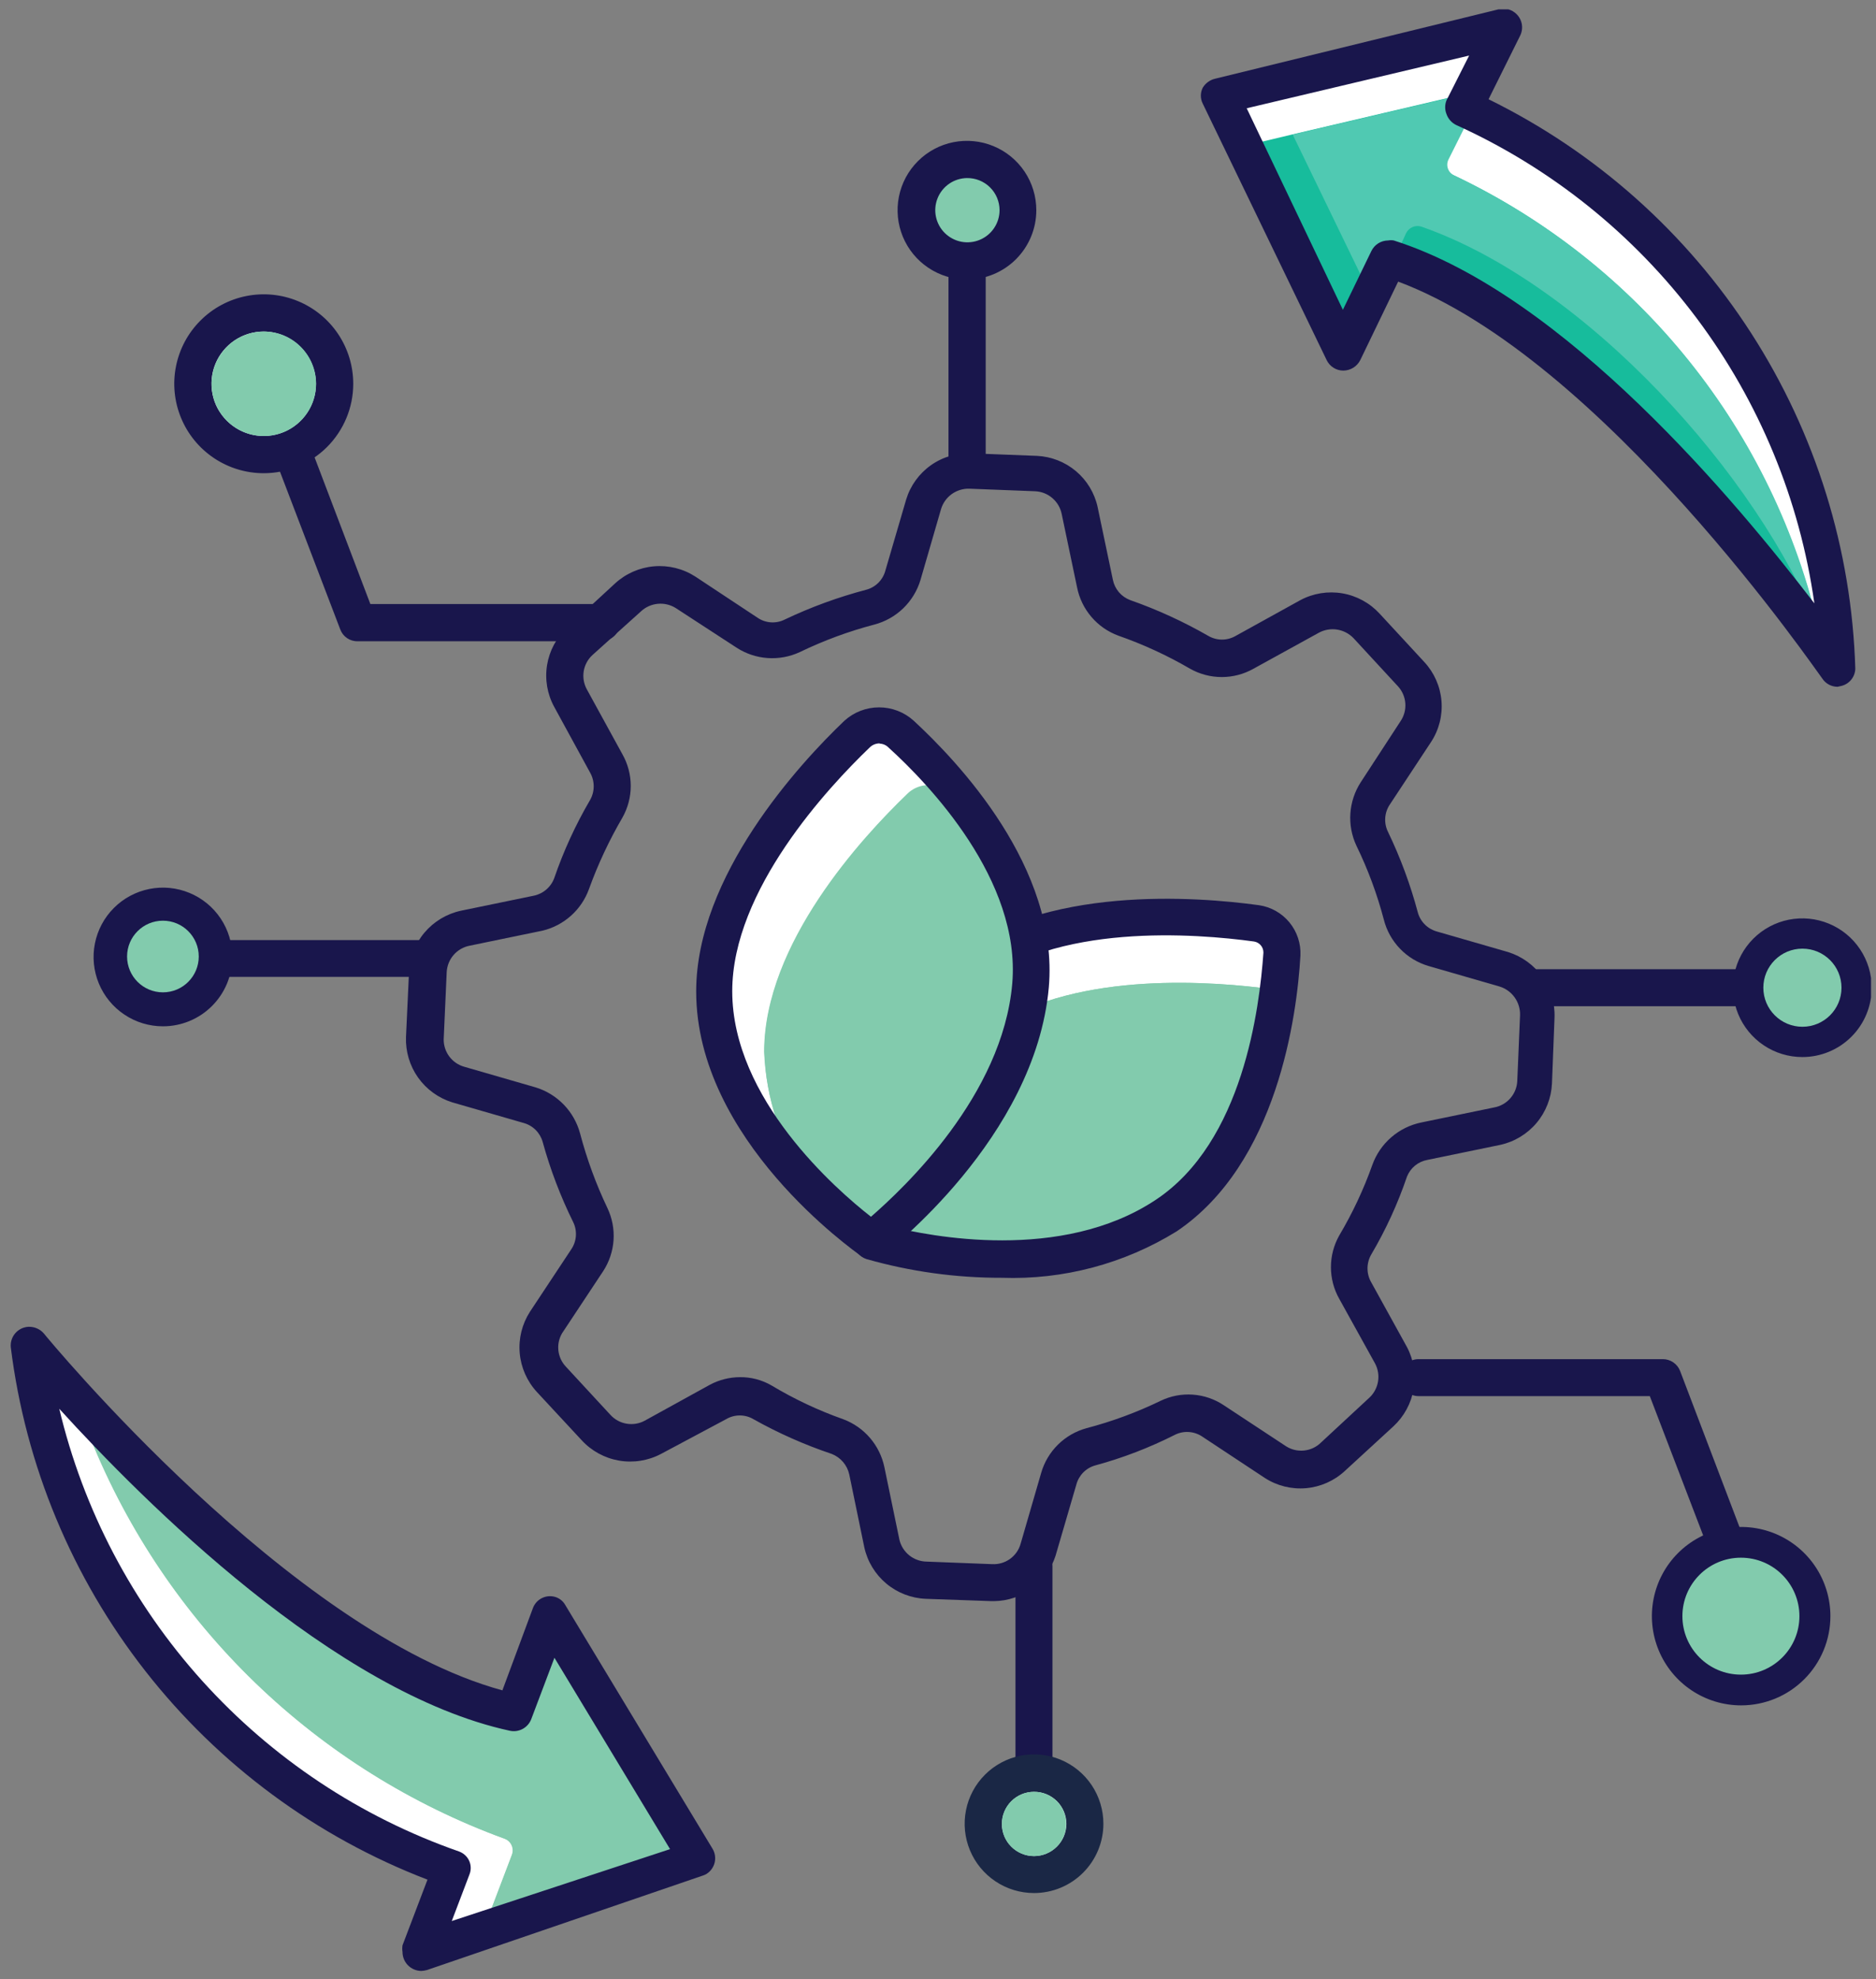 <svg width="91" height="96" viewBox="0 0 91 96" fill="none" xmlns="http://www.w3.org/2000/svg">
<rect x="0" y="0" width="91" height="96" fill="#808080" stroke="none"/>
<g clip-path="url(#clip0_194_2270)">
<path d="M48.217 77.659H48.094L44.908 77.547C44.204 77.519 43.53 77.258 42.99 76.806C42.45 76.353 42.075 75.735 41.925 75.047L41.196 71.516C41.147 71.292 41.043 71.084 40.895 70.91C40.746 70.736 40.556 70.602 40.343 70.518C39.03 70.077 37.761 69.514 36.552 68.837C36.35 68.716 36.12 68.653 35.885 68.653C35.65 68.653 35.419 68.716 35.217 68.837L32.066 70.518C31.439 70.85 30.72 70.963 30.021 70.842C29.323 70.72 28.684 70.37 28.207 69.846L26.042 67.514C25.564 66.994 25.271 66.33 25.21 65.626C25.149 64.922 25.324 64.218 25.706 63.624L27.702 60.608C27.836 60.415 27.916 60.189 27.934 59.955C27.952 59.72 27.907 59.485 27.803 59.274C27.188 58.027 26.692 56.725 26.323 55.384C26.261 55.163 26.142 54.963 25.979 54.801C25.816 54.64 25.613 54.524 25.392 54.465L21.937 53.467C21.266 53.258 20.683 52.834 20.277 52.261C19.872 51.687 19.667 50.996 19.694 50.295L19.84 47.156C19.87 46.451 20.134 45.777 20.588 45.237C21.043 44.698 21.663 44.324 22.352 44.174L25.885 43.445C26.11 43.4 26.321 43.298 26.495 43.149C26.67 43 26.804 42.808 26.884 42.593C27.336 41.276 27.919 40.006 28.622 38.804C28.738 38.601 28.799 38.371 28.799 38.137C28.799 37.903 28.738 37.673 28.622 37.47L26.884 34.286C26.545 33.667 26.424 32.952 26.537 32.256C26.651 31.559 26.994 30.921 27.512 30.441L29.833 28.3C30.354 27.821 31.018 27.529 31.722 27.468C32.426 27.407 33.131 27.581 33.725 27.963L36.743 29.959C36.935 30.091 37.159 30.169 37.392 30.185C37.625 30.201 37.858 30.154 38.066 30.049C39.338 29.444 40.664 28.96 42.026 28.602C42.246 28.542 42.446 28.426 42.608 28.265C42.769 28.103 42.885 27.903 42.945 27.683L43.955 24.23C44.159 23.557 44.582 22.971 45.157 22.564C45.732 22.158 46.426 21.956 47.129 21.988L50.303 22.111C50.998 22.145 51.661 22.405 52.193 22.853C52.724 23.301 53.093 23.911 53.242 24.589L53.982 28.12C54.027 28.343 54.128 28.55 54.275 28.723C54.422 28.895 54.611 29.027 54.824 29.107C56.138 29.568 57.407 30.15 58.615 30.844C58.816 30.96 59.044 31.022 59.276 31.022C59.509 31.022 59.737 30.96 59.938 30.844L63.079 29.107C63.703 28.775 64.419 28.66 65.116 28.779C65.812 28.899 66.449 29.247 66.926 29.768L69.091 32.111C69.57 32.629 69.863 33.292 69.922 33.995C69.981 34.697 69.803 35.4 69.416 35.99L67.42 39.017C67.287 39.211 67.21 39.437 67.194 39.672C67.178 39.906 67.225 40.141 67.33 40.351C67.934 41.607 68.419 42.917 68.777 44.263C68.839 44.484 68.957 44.685 69.121 44.846C69.284 45.007 69.486 45.123 69.708 45.183L73.162 46.18C73.832 46.391 74.414 46.815 74.82 47.388C75.225 47.962 75.431 48.652 75.406 49.353L75.282 52.548C75.251 53.252 74.988 53.927 74.534 54.466C74.079 55.006 73.459 55.38 72.77 55.53L69.237 56.259C69.017 56.299 68.812 56.394 68.639 56.535C68.467 56.677 68.333 56.859 68.25 57.066C67.802 58.385 67.219 59.655 66.511 60.855C66.395 61.058 66.334 61.288 66.334 61.522C66.334 61.756 66.395 61.986 66.511 62.189L68.25 65.339C68.578 65.963 68.691 66.679 68.571 67.374C68.452 68.069 68.106 68.705 67.588 69.184L65.232 71.348C64.715 71.827 64.052 72.12 63.35 72.181C62.647 72.242 61.944 72.067 61.352 71.684L58.334 69.689C58.141 69.555 57.915 69.475 57.681 69.457C57.446 69.439 57.211 69.484 57 69.588C55.76 70.216 54.46 70.716 53.119 71.079C52.899 71.142 52.7 71.26 52.541 71.424C52.382 71.587 52.268 71.789 52.21 72.009L51.201 75.462C50.996 76.094 50.598 76.647 50.063 77.041C49.528 77.435 48.882 77.652 48.217 77.659ZM35.879 66.796C36.422 66.788 36.957 66.927 37.427 67.2C38.528 67.86 39.693 68.409 40.904 68.837C41.407 69.025 41.854 69.337 42.203 69.745C42.552 70.153 42.792 70.643 42.901 71.168L43.63 74.689C43.701 74.984 43.869 75.248 44.106 75.439C44.344 75.629 44.638 75.736 44.942 75.742L48.139 75.866C48.445 75.88 48.746 75.79 48.995 75.611C49.243 75.432 49.424 75.174 49.507 74.879L50.505 71.438C50.654 70.92 50.934 70.45 51.317 70.071C51.7 69.692 52.173 69.418 52.693 69.274C53.937 68.948 55.147 68.502 56.304 67.94C56.788 67.708 57.323 67.606 57.858 67.644C58.392 67.681 58.908 67.856 59.355 68.153L62.383 70.148C62.647 70.316 62.959 70.388 63.27 70.353C63.58 70.319 63.868 70.179 64.088 69.958L66.433 67.783C66.652 67.576 66.796 67.302 66.845 67.004C66.894 66.707 66.843 66.401 66.702 66.135L64.963 62.996C64.699 62.527 64.56 61.998 64.56 61.46C64.56 60.922 64.699 60.393 64.963 59.924C65.607 58.839 66.145 57.694 66.567 56.505C66.753 55.986 67.069 55.523 67.486 55.162C67.902 54.801 68.405 54.553 68.945 54.443L72.478 53.714C72.786 53.658 73.065 53.498 73.269 53.261C73.473 53.025 73.59 52.726 73.6 52.413L73.734 49.23C73.741 48.924 73.649 48.624 73.471 48.376C73.293 48.127 73.039 47.943 72.747 47.851L69.293 46.853C68.768 46.699 68.293 46.411 67.914 46.018C67.534 45.625 67.263 45.14 67.128 44.611C66.802 43.37 66.355 42.165 65.793 41.012C65.566 40.524 65.466 39.986 65.504 39.449C65.541 38.912 65.714 38.393 66.006 37.941L67.936 34.981C68.107 34.728 68.19 34.426 68.169 34.121C68.149 33.816 68.027 33.527 67.823 33.3L65.659 30.956C65.447 30.733 65.167 30.586 64.863 30.537C64.559 30.489 64.247 30.541 63.976 30.688L60.802 32.436C60.333 32.7 59.804 32.839 59.265 32.839C58.727 32.839 58.198 32.7 57.729 32.436C56.624 31.792 55.459 31.255 54.252 30.833C53.742 30.646 53.29 30.332 52.939 29.919C52.587 29.507 52.348 29.011 52.244 28.479L51.504 24.948C51.446 24.643 51.287 24.367 51.053 24.163C50.819 23.96 50.523 23.841 50.214 23.827L47.028 23.703C46.721 23.693 46.42 23.784 46.17 23.962C45.921 24.14 45.737 24.396 45.648 24.69L44.65 28.131C44.493 28.654 44.204 29.127 43.812 29.506C43.419 29.885 42.935 30.157 42.407 30.295C41.163 30.622 39.953 31.069 38.795 31.629C38.309 31.855 37.772 31.954 37.237 31.917C36.701 31.88 36.184 31.708 35.733 31.416L32.772 29.488C32.514 29.329 32.212 29.258 31.91 29.286C31.608 29.314 31.324 29.44 31.101 29.645L28.734 31.775C28.511 31.982 28.363 32.258 28.314 32.558C28.266 32.859 28.319 33.167 28.465 33.434L30.192 36.584C30.457 37.053 30.596 37.582 30.596 38.12C30.596 38.658 30.457 39.187 30.192 39.656C29.546 40.763 29.002 41.926 28.566 43.131C28.387 43.624 28.088 44.066 27.696 44.416C27.305 44.766 26.833 45.014 26.323 45.138L22.79 45.867C22.485 45.924 22.208 46.083 22.005 46.316C21.801 46.55 21.683 46.846 21.668 47.156L21.522 50.418C21.521 50.717 21.618 51.009 21.798 51.248C21.978 51.487 22.232 51.66 22.52 51.741L25.975 52.739C26.497 52.897 26.969 53.187 27.348 53.579C27.727 53.971 27.999 54.454 28.14 54.981C28.468 56.222 28.911 57.431 29.463 58.59C29.694 59.075 29.797 59.611 29.762 60.147C29.726 60.683 29.554 61.2 29.261 61.651L27.265 64.666C27.116 64.919 27.054 65.212 27.086 65.503C27.118 65.794 27.244 66.067 27.444 66.281L29.609 68.624C29.816 68.851 30.093 69.003 30.396 69.053C30.699 69.104 31.011 69.052 31.28 68.904L34.432 67.166C34.884 66.924 35.389 66.797 35.901 66.796H35.879Z" fill="#19164C"/>
<path d="M89.135 32.436L88.474 31.483C85.905 27.919 76.472 15.43 67.364 12.572L65.121 17.056L60.309 7.09L59.188 4.634L72.894 1.372L71.402 4.477L71.01 5.273L71.357 5.43C76.537 7.838 80.944 11.64 84.084 16.41C87.223 21.18 88.973 26.729 89.135 32.436Z" fill="white"/>
<path d="M88.462 31.461C85.938 27.941 76.662 15.677 67.667 12.639L67.364 12.538L66.478 14.376L65.143 17.078L60.309 7.089L62.653 6.529L71.402 4.477L71.873 4.354L71.357 5.475L70.235 7.717C70.2 7.787 70.178 7.863 70.173 7.941C70.168 8.019 70.179 8.097 70.206 8.17C70.232 8.244 70.273 8.311 70.326 8.368C70.379 8.425 70.444 8.471 70.516 8.502C74.948 10.607 78.846 13.688 81.916 17.515C84.986 21.343 87.147 25.815 88.237 30.598C88.327 30.867 88.383 31.17 88.462 31.461Z" fill="#17BC9C"/>
<path d="M88.247 30.564C85.297 23.076 76.93 13.771 68.943 10.991C68.802 10.947 68.648 10.955 68.513 11.015C68.376 11.075 68.267 11.182 68.203 11.316L67.597 12.65L66.7 14.802L66.509 14.376L62.707 6.529L71.433 4.489L71.904 4.365L71.388 5.486L70.267 7.729C70.231 7.798 70.21 7.874 70.205 7.952C70.2 8.03 70.211 8.108 70.237 8.181C70.264 8.255 70.305 8.322 70.358 8.379C70.411 8.436 70.476 8.482 70.547 8.513C74.974 10.611 78.868 13.685 81.933 17.505C84.999 21.325 87.158 25.79 88.247 30.564Z" fill="#50C9B2"/>
<path d="M89.132 33.311C88.985 33.31 88.84 33.273 88.711 33.203C88.582 33.132 88.472 33.031 88.392 32.907C88.246 32.75 77.792 17.381 67.821 13.659L65.981 17.47C65.904 17.621 65.786 17.748 65.642 17.837C65.498 17.925 65.332 17.973 65.162 17.975C64.994 17.975 64.829 17.928 64.686 17.838C64.543 17.749 64.429 17.622 64.355 17.47L58.343 5.027C58.282 4.907 58.25 4.774 58.25 4.64C58.25 4.506 58.282 4.373 58.343 4.253C58.409 4.143 58.497 4.048 58.601 3.973C58.705 3.898 58.823 3.844 58.949 3.816L72.689 0.453C72.807 0.421 72.93 0.413 73.051 0.43C73.171 0.447 73.288 0.488 73.392 0.551C73.497 0.614 73.588 0.697 73.66 0.796C73.732 0.894 73.783 1.007 73.81 1.126C73.856 1.325 73.832 1.535 73.743 1.72L72.206 4.814C77.404 7.366 81.808 11.287 84.942 16.154C88.077 21.021 89.824 26.651 89.996 32.436C89.99 32.627 89.922 32.812 89.803 32.961C89.683 33.111 89.519 33.218 89.334 33.266L89.132 33.311ZM67.338 11.663C67.427 11.647 67.519 11.647 67.608 11.663C75.908 14.298 84.264 24.387 88.01 29.264C87.302 24.245 85.338 19.487 82.298 15.43C79.259 11.373 75.244 8.15 70.625 6.058C70.409 5.949 70.244 5.76 70.165 5.531C70.081 5.319 70.081 5.082 70.165 4.87L71.264 2.695L60.474 5.251L65.14 15.027L66.52 12.179C66.594 12.025 66.71 11.894 66.855 11.803C66.999 11.712 67.167 11.664 67.338 11.663Z" fill="#19164C"/>
<path d="M20.434 94.688L21.948 90.697C16.487 88.81 11.667 85.426 8.038 80.933C4.408 76.439 2.116 71.016 1.422 65.283C1.422 65.283 2.263 66.303 3.665 67.861C7.77 72.346 16.8 81.314 24.909 83.04L26.67 78.377L33.68 89.991L33.792 90.181L20.434 94.688Z" fill="white"/>
<path d="M33.704 89.991L33.121 90.181L23.52 93.421L24.843 89.957C24.873 89.884 24.889 89.805 24.887 89.726C24.886 89.646 24.869 89.568 24.836 89.496C24.804 89.423 24.757 89.358 24.698 89.304C24.64 89.251 24.57 89.21 24.495 89.184C19.983 87.536 15.867 84.962 12.411 81.628C8.954 78.293 6.236 74.272 4.429 69.823C4.138 69.117 3.913 68.5 3.723 67.895C7.794 72.379 16.823 81.348 24.933 83.04L26.694 78.377L33.704 89.991Z" fill="#82CBAD"/>
<path d="M24.831 89.957C24.885 89.807 24.878 89.641 24.811 89.497C24.744 89.352 24.622 89.239 24.472 89.184C19.954 87.535 15.833 84.956 12.374 81.616C8.916 78.275 6.198 74.246 4.395 69.79C8.881 76.673 17.54 83.96 25.504 85.91C25.643 85.933 25.785 85.908 25.907 85.838C26.03 85.769 26.125 85.66 26.177 85.529L27.747 81.314L33.053 90.137L23.518 93.421L24.831 89.957Z" fill="#82CBAD"/>
<path d="M20.433 95.596C20.191 95.593 19.96 95.495 19.79 95.323C19.62 95.151 19.525 94.919 19.525 94.677C19.508 94.569 19.508 94.46 19.525 94.352L20.736 91.168C15.343 89.098 10.614 85.603 7.054 81.055C3.494 76.508 1.237 71.08 0.524 65.35C0.512 65.227 0.525 65.103 0.562 64.986C0.599 64.868 0.66 64.759 0.741 64.666C0.822 64.572 0.921 64.496 1.032 64.442C1.143 64.389 1.264 64.358 1.388 64.353C1.528 64.349 1.666 64.376 1.795 64.432C1.923 64.488 2.037 64.572 2.128 64.678C2.24 64.823 14.051 79.173 24.37 81.987L25.851 77.996C25.932 77.779 26.094 77.602 26.304 77.504C26.514 77.405 26.754 77.393 26.972 77.469C27.163 77.537 27.323 77.672 27.421 77.85L34.555 89.655C34.68 89.856 34.721 90.098 34.669 90.329C34.616 90.56 34.474 90.761 34.274 90.888C34.212 90.927 34.144 90.957 34.072 90.977L20.714 95.551C20.622 95.577 20.528 95.592 20.433 95.596ZM2.868 68.299C4.035 73.222 6.423 77.772 9.812 81.529C13.202 85.287 17.483 88.132 22.262 89.8C22.373 89.84 22.476 89.902 22.563 89.983C22.65 90.064 22.719 90.162 22.766 90.271C22.81 90.376 22.833 90.488 22.833 90.602C22.833 90.716 22.81 90.828 22.766 90.933L21.914 93.175L32.502 89.688L26.894 80.406L25.772 83.377C25.697 83.579 25.551 83.748 25.362 83.853C25.173 83.958 24.952 83.992 24.74 83.948C16.227 82.11 6.962 72.828 2.868 68.321V68.299Z" fill="#19164C"/>
<path d="M29.091 31.102H17.348C17.165 31.107 16.986 31.054 16.835 30.951C16.685 30.849 16.57 30.702 16.506 30.531L13.254 22.022C13.166 21.797 13.171 21.547 13.268 21.326C13.365 21.106 13.545 20.933 13.77 20.845C13.994 20.757 14.245 20.762 14.465 20.859C14.686 20.956 14.86 21.136 14.947 21.36L17.965 29.297H29.181C29.419 29.297 29.647 29.392 29.816 29.56C29.984 29.728 30.078 29.956 30.078 30.194C30.078 30.432 29.984 30.66 29.816 30.828C29.647 30.997 29.419 31.091 29.181 31.091L29.091 31.102Z" fill="#19164C"/>
<path d="M16.228 18.614C16.22 19.418 15.928 20.194 15.405 20.806C14.882 21.417 14.16 21.826 13.366 21.959C12.572 22.093 11.757 21.943 11.062 21.537C10.367 21.13 9.838 20.492 9.566 19.735C9.436 19.376 9.371 18.996 9.375 18.614C9.375 18.159 9.466 17.708 9.642 17.288C9.818 16.868 10.075 16.487 10.4 16.168C10.725 15.849 11.11 15.597 11.533 15.428C11.956 15.259 12.408 15.176 12.864 15.183C13.245 15.183 13.625 15.247 13.985 15.374C14.646 15.62 15.215 16.062 15.617 16.641C16.018 17.221 16.231 17.909 16.228 18.614Z" fill="#D3EFF4"/>
<path d="M14.107 16.495C14.108 17.394 13.756 18.258 13.127 18.901C12.498 19.545 11.642 19.916 10.742 19.937C10.36 19.937 9.98 19.869 9.621 19.735C9.411 19.127 9.377 18.473 9.521 17.846C9.666 17.22 9.984 16.646 10.439 16.192C10.894 15.737 11.467 15.419 12.094 15.275C12.721 15.13 13.376 15.165 13.984 15.374C14.086 15.739 14.128 16.117 14.107 16.495Z" fill="#FDFEFF"/>
<path d="M12.794 22.952C11.935 22.952 11.096 22.698 10.382 22.221C9.668 21.744 9.112 21.067 8.784 20.274C8.455 19.481 8.369 18.609 8.537 17.767C8.704 16.926 9.117 16.153 9.725 15.546C10.332 14.939 11.105 14.526 11.947 14.359C12.789 14.191 13.662 14.277 14.455 14.606C15.248 14.934 15.926 15.49 16.403 16.203C16.88 16.917 17.135 17.756 17.135 18.614C17.135 19.765 16.677 20.868 15.863 21.682C15.049 22.495 13.945 22.952 12.794 22.952ZM12.794 16.08C12.293 16.08 11.802 16.229 11.386 16.507C10.969 16.786 10.644 17.181 10.452 17.644C10.26 18.107 10.21 18.617 10.308 19.108C10.405 19.6 10.647 20.051 11.001 20.405C11.356 20.76 11.808 21.001 12.299 21.099C12.791 21.197 13.301 21.146 13.764 20.955C14.227 20.763 14.623 20.438 14.902 20.021C15.18 19.605 15.329 19.115 15.329 18.614C15.323 17.944 15.054 17.303 14.58 16.829C14.106 16.355 13.464 16.086 12.794 16.08Z" fill="#19164C"/>
<path d="M83.897 76.202C83.715 76.201 83.537 76.144 83.387 76.04C83.237 75.936 83.122 75.79 83.056 75.619L80.028 67.716H68.811C68.573 67.716 68.345 67.621 68.177 67.453C68.009 67.285 67.914 67.057 67.914 66.819C67.914 66.581 68.009 66.353 68.177 66.185C68.345 66.016 68.573 65.922 68.811 65.922H80.656C80.838 65.921 81.015 65.975 81.165 66.077C81.316 66.179 81.431 66.325 81.497 66.494L84.739 75.014C84.813 75.231 84.8 75.469 84.704 75.677C84.608 75.886 84.436 76.049 84.223 76.135C84.121 76.181 84.01 76.204 83.897 76.202Z" fill="#19164C"/>
<path d="M87.866 78.377C87.865 79.184 87.578 79.965 87.056 80.582C86.534 81.198 85.81 81.61 85.013 81.744C84.217 81.878 83.398 81.726 82.703 81.315C82.008 80.904 81.48 80.26 81.214 79.498C81.084 79.139 81.019 78.759 81.024 78.377C81.024 77.467 81.385 76.594 82.029 75.951C82.673 75.308 83.546 74.946 84.456 74.946C84.838 74.948 85.217 75.012 85.578 75.137C86.249 75.372 86.829 75.811 87.24 76.391C87.65 76.972 87.868 77.666 87.866 78.377Z" fill="#D3EFF4"/>
<path d="M85.769 76.269C85.769 77.179 85.407 78.052 84.763 78.695C84.12 79.338 83.247 79.7 82.336 79.7C81.956 79.695 81.578 79.634 81.215 79.52C81.095 79.159 81.035 78.78 81.035 78.399C81.035 77.49 81.397 76.617 82.04 75.974C82.684 75.33 83.557 74.969 84.467 74.969C84.85 74.967 85.231 75.036 85.589 75.171C85.714 75.523 85.775 75.895 85.769 76.269Z" fill="#FDFEFF"/>
<path d="M84.459 82.715C83.602 82.715 82.765 82.462 82.053 81.986C81.341 81.51 80.786 80.835 80.459 80.044C80.131 79.253 80.045 78.383 80.212 77.544C80.379 76.704 80.791 75.933 81.397 75.328C82.002 74.723 82.774 74.311 83.614 74.144C84.454 73.977 85.324 74.063 86.115 74.39C86.906 74.718 87.583 75.272 88.058 75.984C88.534 76.696 88.788 77.532 88.788 78.388C88.788 79.536 88.332 80.636 87.52 81.448C86.708 82.259 85.607 82.715 84.459 82.715ZM84.459 75.855C83.957 75.855 83.467 76.003 83.05 76.281C82.633 76.56 82.308 76.956 82.117 77.418C81.925 77.881 81.874 78.391 81.972 78.882C82.07 79.374 82.311 79.825 82.666 80.18C83.02 80.534 83.472 80.775 83.964 80.873C84.456 80.971 84.965 80.921 85.428 80.729C85.892 80.537 86.288 80.212 86.566 79.796C86.845 79.379 86.993 78.889 86.993 78.388C86.993 77.716 86.726 77.072 86.251 76.597C85.775 76.121 85.131 75.855 84.459 75.855Z" fill="#19164C"/>
<path d="M20.602 47.38H10.137C9.902 47.357 9.685 47.244 9.532 47.064C9.379 46.884 9.303 46.651 9.318 46.416C9.334 46.204 9.425 46.005 9.576 45.854C9.726 45.704 9.925 45.613 10.137 45.597H20.602C20.824 45.622 21.029 45.728 21.178 45.894C21.328 46.061 21.41 46.276 21.41 46.5C21.41 46.723 21.328 46.939 21.178 47.105C21.029 47.272 20.824 47.377 20.602 47.402V47.38Z" fill="#19164C"/>
<path d="M46.905 23.636C46.787 23.636 46.671 23.613 46.562 23.568C46.453 23.523 46.354 23.457 46.271 23.373C46.187 23.29 46.121 23.191 46.076 23.082C46.031 22.974 46.008 22.857 46.008 22.739V12.784C46.033 12.562 46.138 12.357 46.305 12.208C46.472 12.059 46.687 11.977 46.911 11.977C47.134 11.977 47.35 12.059 47.517 12.208C47.683 12.357 47.789 12.562 47.814 12.784V22.773C47.805 23.007 47.705 23.228 47.535 23.389C47.365 23.551 47.139 23.639 46.905 23.636Z" fill="#19164C"/>
<path d="M85.187 48.804H74.554C74.316 48.804 74.087 48.709 73.919 48.541C73.751 48.373 73.656 48.145 73.656 47.907C73.656 47.669 73.751 47.441 73.919 47.273C74.087 47.105 74.316 47.01 74.554 47.01H85.209C85.447 47.01 85.675 47.105 85.844 47.273C86.012 47.441 86.106 47.669 86.106 47.907C86.106 48.145 86.012 48.373 85.844 48.541C85.675 48.709 85.447 48.804 85.209 48.804H85.187Z" fill="#19164C"/>
<path d="M50.155 87.659C49.917 87.659 49.689 87.565 49.521 87.397C49.352 87.228 49.258 87 49.258 86.762V75.967C49.258 75.729 49.352 75.501 49.521 75.332C49.689 75.164 49.917 75.07 50.155 75.07C50.393 75.07 50.621 75.164 50.79 75.332C50.958 75.501 51.052 75.729 51.052 75.967V86.774C51.054 86.891 51.032 87.007 50.988 87.116C50.944 87.225 50.879 87.324 50.797 87.407C50.715 87.49 50.616 87.557 50.508 87.602C50.4 87.647 50.284 87.67 50.166 87.67L50.155 87.659Z" fill="#19164C"/>
<path d="M50.156 90.921C51.512 90.921 52.612 89.822 52.612 88.466C52.612 87.11 51.512 86.011 50.156 86.011C48.799 86.011 47.699 87.11 47.699 88.466C47.699 89.822 48.799 90.921 50.156 90.921Z" fill="#D3F2EC"/>
<path d="M50.158 91.818C49.492 91.818 48.842 91.621 48.288 91.251C47.735 90.882 47.304 90.357 47.049 89.742C46.794 89.127 46.728 88.451 46.858 87.799C46.987 87.147 47.308 86.547 47.779 86.077C48.249 85.607 48.849 85.286 49.501 85.156C50.154 85.027 50.831 85.093 51.446 85.348C52.06 85.603 52.586 86.034 52.956 86.587C53.325 87.14 53.523 87.79 53.523 88.455C53.523 89.347 53.168 90.202 52.537 90.833C51.906 91.464 51.05 91.818 50.158 91.818ZM50.158 86.908C49.744 86.908 49.348 87.072 49.056 87.364C48.763 87.657 48.599 88.053 48.599 88.466C48.599 88.879 48.763 89.276 49.056 89.568C49.348 89.86 49.744 90.025 50.158 90.025C50.572 90.025 50.97 89.861 51.264 89.569C51.559 89.277 51.725 88.881 51.728 88.466C51.728 88.261 51.688 88.057 51.608 87.867C51.529 87.678 51.414 87.505 51.268 87.36C51.122 87.216 50.948 87.101 50.758 87.023C50.568 86.946 50.364 86.906 50.158 86.908Z" fill="#1A2745"/>
<path d="M87.429 50.362C88.786 50.362 89.885 49.263 89.885 47.907C89.885 46.551 88.786 45.452 87.429 45.452C86.072 45.452 84.973 46.551 84.973 47.907C84.973 49.263 86.072 50.362 87.429 50.362Z" fill="#D3F2EC"/>
<path d="M87.427 51.27C86.762 51.27 86.111 51.073 85.558 50.703C85.005 50.334 84.573 49.808 84.319 49.194C84.064 48.579 83.997 47.903 84.127 47.251C84.257 46.598 84.578 45.999 85.048 45.529C85.519 45.058 86.118 44.738 86.771 44.608C87.424 44.479 88.1 44.545 88.715 44.8C89.33 45.054 89.856 45.485 90.225 46.038C90.595 46.591 90.792 47.242 90.792 47.907C90.792 48.799 90.438 49.654 89.807 50.285C89.176 50.916 88.32 51.27 87.427 51.27ZM87.427 46.349C87.119 46.349 86.818 46.44 86.561 46.611C86.305 46.782 86.105 47.026 85.987 47.31C85.869 47.595 85.838 47.909 85.898 48.211C85.959 48.513 86.107 48.791 86.325 49.009C86.543 49.227 86.821 49.375 87.123 49.435C87.426 49.495 87.739 49.464 88.024 49.346C88.309 49.228 88.552 49.029 88.724 48.773C88.895 48.516 88.987 48.215 88.987 47.907C88.988 47.703 88.949 47.5 88.872 47.311C88.795 47.122 88.681 46.95 88.537 46.806C88.393 46.661 88.222 46.546 88.034 46.467C87.845 46.389 87.643 46.349 87.439 46.349H87.427Z" fill="#19164C"/>
<path d="M46.906 12.65C48.262 12.65 49.362 11.551 49.362 10.195C49.362 8.839 48.262 7.74 46.906 7.74C45.549 7.74 44.449 8.839 44.449 10.195C44.449 11.551 45.549 12.65 46.906 12.65Z" fill="#82CBAD"/>
<path d="M46.904 13.558C46.239 13.558 45.588 13.361 45.035 12.991C44.481 12.622 44.05 12.096 43.795 11.482C43.541 10.867 43.474 10.191 43.604 9.539C43.734 8.886 44.054 8.287 44.525 7.817C44.995 7.346 45.595 7.026 46.248 6.896C46.9 6.767 47.577 6.833 48.192 7.088C48.807 7.342 49.332 7.773 49.702 8.326C50.072 8.879 50.269 9.53 50.269 10.195C50.269 11.087 49.914 11.942 49.283 12.573C48.652 13.204 47.796 13.558 46.904 13.558ZM46.904 8.637C46.597 8.641 46.297 8.736 46.044 8.91C45.791 9.084 45.594 9.329 45.48 9.614C45.365 9.899 45.337 10.211 45.4 10.512C45.463 10.813 45.613 11.089 45.832 11.304C46.051 11.52 46.329 11.666 46.63 11.725C46.932 11.783 47.245 11.751 47.528 11.632C47.812 11.514 48.054 11.314 48.224 11.058C48.395 10.802 48.486 10.502 48.486 10.195C48.486 9.988 48.444 9.784 48.365 9.593C48.285 9.403 48.168 9.23 48.021 9.085C47.874 8.94 47.699 8.826 47.508 8.749C47.316 8.672 47.111 8.634 46.904 8.637Z" fill="#19164C"/>
<path d="M7.906 48.848C9.262 48.848 10.362 47.749 10.362 46.393C10.362 45.037 9.262 43.938 7.906 43.938C6.549 43.938 5.449 45.037 5.449 46.393C5.449 47.749 6.549 48.848 7.906 48.848Z" fill="#19164C"/>
<path d="M7.904 49.779C7.238 49.779 6.588 49.582 6.035 49.212C5.481 48.843 5.05 48.317 4.795 47.703C4.541 47.088 4.474 46.412 4.604 45.76C4.734 45.107 5.054 44.508 5.525 44.038C5.995 43.567 6.595 43.247 7.248 43.117C7.9 42.987 8.577 43.054 9.192 43.309C9.807 43.563 10.332 43.994 10.702 44.547C11.072 45.1 11.269 45.751 11.269 46.416C11.269 47.308 10.914 48.163 10.283 48.794C9.652 49.425 8.796 49.779 7.904 49.779ZM7.904 44.869C7.597 44.875 7.298 44.973 7.046 45.148C6.794 45.324 6.599 45.57 6.487 45.856C6.374 46.142 6.349 46.455 6.414 46.755C6.478 47.056 6.631 47.33 6.851 47.544C7.072 47.758 7.35 47.902 7.653 47.959C7.955 48.015 8.267 47.98 8.55 47.86C8.832 47.739 9.073 47.538 9.242 47.281C9.41 47.024 9.499 46.723 9.497 46.416C9.5 46.209 9.462 46.004 9.385 45.812C9.308 45.621 9.193 45.447 9.048 45.299C8.903 45.152 8.73 45.035 8.54 44.956C8.349 44.876 8.144 44.835 7.938 44.835L7.904 44.869Z" fill="#19164C"/>
<path d="M62.215 46.259C62.194 46.871 62.138 47.481 62.047 48.086C61.632 51.371 60.364 56.404 56.607 58.938C51.727 62.189 45.11 60.889 43.012 60.362C42.575 60.249 42.339 60.171 42.339 60.171C42.339 60.171 41.464 51.416 46.747 47.145C50.897 43.781 58.076 44.364 60.981 44.768C61.337 44.815 61.661 44.995 61.89 45.272C62.119 45.548 62.235 45.901 62.215 46.259Z" fill="white"/>
<path d="M61.991 48.086C61.576 51.371 60.309 56.404 56.551 58.938C51.672 62.189 45.054 60.889 42.957 60.362C43.046 58.984 43.282 57.619 43.664 56.292C44.26 53.98 45.552 51.906 47.365 50.351C51.302 47.167 58.021 47.537 61.094 47.907L61.554 47.974C61.706 47.983 61.854 48.022 61.991 48.086Z" fill="#82CBAD"/>
<path d="M61.147 47.907C60.452 50.626 58.849 53.026 56.604 54.712C52.118 57.626 46.297 56.864 43.672 56.292C44.276 53.98 45.571 51.908 47.385 50.351C51.299 47.167 57.984 47.537 61.147 47.907Z" fill="#82CBAD"/>
<path d="M48.588 61.976C46.369 61.981 44.161 61.676 42.027 61.068C41.86 61.012 41.713 60.91 41.604 60.773C41.494 60.635 41.427 60.469 41.41 60.294C41.41 59.925 40.557 50.967 46.154 46.483C50.574 42.907 58.066 43.49 61.072 43.905C61.651 43.99 62.177 44.288 62.548 44.74C62.919 45.191 63.108 45.765 63.08 46.349C62.912 49.275 61.958 56.438 57.079 59.723C54.534 61.297 51.579 62.081 48.588 61.976ZM43.148 59.476C45.1 59.969 51.482 61.236 56.058 58.198C60.309 55.384 61.095 48.871 61.285 46.214C61.289 46.082 61.245 45.953 61.16 45.852C61.075 45.751 60.956 45.684 60.825 45.665C58.044 45.284 51.157 44.723 47.287 47.907C43.148 51.135 43.07 57.492 43.148 59.476Z" fill="#19164C"/>
<path d="M50.023 47.75C49.417 54.779 42.283 60.149 42.283 60.149C41.27 59.429 40.32 58.622 39.446 57.738C37.292 55.496 34.679 52.133 34.656 48.109C34.656 42.885 39.378 37.728 41.566 35.643C41.86 35.361 42.252 35.204 42.659 35.204C43.067 35.204 43.458 35.361 43.753 35.643C45.107 36.856 46.325 38.213 47.387 39.69C49.191 41.98 50.125 44.836 50.023 47.75Z" fill="white"/>
<path d="M50.021 47.75C49.416 54.779 42.282 60.149 42.282 60.149C41.268 59.429 40.319 58.622 39.444 57.738L39.153 57.301C37.877 55.444 37.154 53.263 37.066 51.012C37.066 45.754 41.822 40.609 43.987 38.524C44.229 38.276 44.551 38.121 44.895 38.087C45.125 38.059 45.358 38.081 45.578 38.15C45.799 38.22 46.002 38.336 46.174 38.49C46.522 38.815 46.937 39.208 47.386 39.678C49.185 41.976 50.119 44.833 50.021 47.75Z" fill="#82CBAD"/>
<path d="M46.758 44.992C46.197 51.427 40.163 56.471 39.164 57.324C37.884 55.469 37.16 53.287 37.078 51.035C37.078 45.799 41.823 40.654 43.987 38.568C44.23 38.321 44.551 38.166 44.896 38.131C46.217 40.168 46.868 42.567 46.758 44.992Z" fill="#82CBAD"/>
<path d="M42.283 61.068C42.096 61.068 41.912 61.013 41.756 60.911C41.442 60.675 33.77 55.306 33.77 48.086C33.77 42.481 38.783 37.033 40.959 34.959C41.42 34.54 42.02 34.309 42.642 34.309C43.264 34.309 43.864 34.54 44.324 34.959C46.444 36.92 51.379 42.077 50.875 47.895C50.213 55.216 43.023 60.709 42.776 60.933C42.629 61.027 42.457 61.074 42.283 61.068ZM42.675 36.057C42.584 36.056 42.493 36.072 42.408 36.107C42.323 36.142 42.246 36.194 42.182 36.259C40.185 38.176 35.519 43.165 35.519 48.075C35.519 53.299 40.556 57.694 42.249 59.016C43.842 57.626 48.631 53.142 49.102 47.705C49.529 42.683 45.053 38.03 43.102 36.259C42.989 36.143 42.837 36.075 42.675 36.069V36.057Z" fill="#19164C"/>
<path d="M12.797 21.148C14.197 21.148 15.332 20.013 15.332 18.614C15.332 17.215 14.197 16.08 12.797 16.08C11.397 16.08 10.262 17.215 10.262 18.614C10.262 20.013 11.397 21.148 12.797 21.148Z" fill="#82CBAD"/>
<path d="M7.903 48.131C8.863 48.131 9.641 47.353 9.641 46.393C9.641 45.434 8.863 44.656 7.903 44.656C6.942 44.656 6.164 45.434 6.164 46.393C6.164 47.353 6.942 48.131 7.903 48.131Z" fill="#82CBAD"/>
<path d="M50.157 90.025C51.018 90.025 51.716 89.327 51.716 88.466C51.716 87.606 51.018 86.908 50.157 86.908C49.296 86.908 48.598 87.606 48.598 88.466C48.598 89.327 49.296 90.025 50.157 90.025Z" fill="#82CBAD"/>
<path d="M84.447 81.224C86.014 81.224 87.285 79.954 87.285 78.388C87.285 76.822 86.014 75.552 84.447 75.552C82.88 75.552 81.609 76.822 81.609 78.388C81.609 79.954 82.88 81.224 84.447 81.224Z" fill="#82CBAD"/>
<path d="M87.431 49.801C88.478 49.801 89.326 48.953 89.326 47.907C89.326 46.86 88.478 46.012 87.431 46.012C86.384 46.012 85.535 46.86 85.535 47.907C85.535 48.953 86.384 49.801 87.431 49.801Z" fill="#82CBAD"/>
</g>
<defs>
<clipPath id="clip0_194_2270">
<rect width="90.236" height="95.143" fill="white" transform="translate(0.523 0.453)"/>
</clipPath>
</defs>
</svg>
